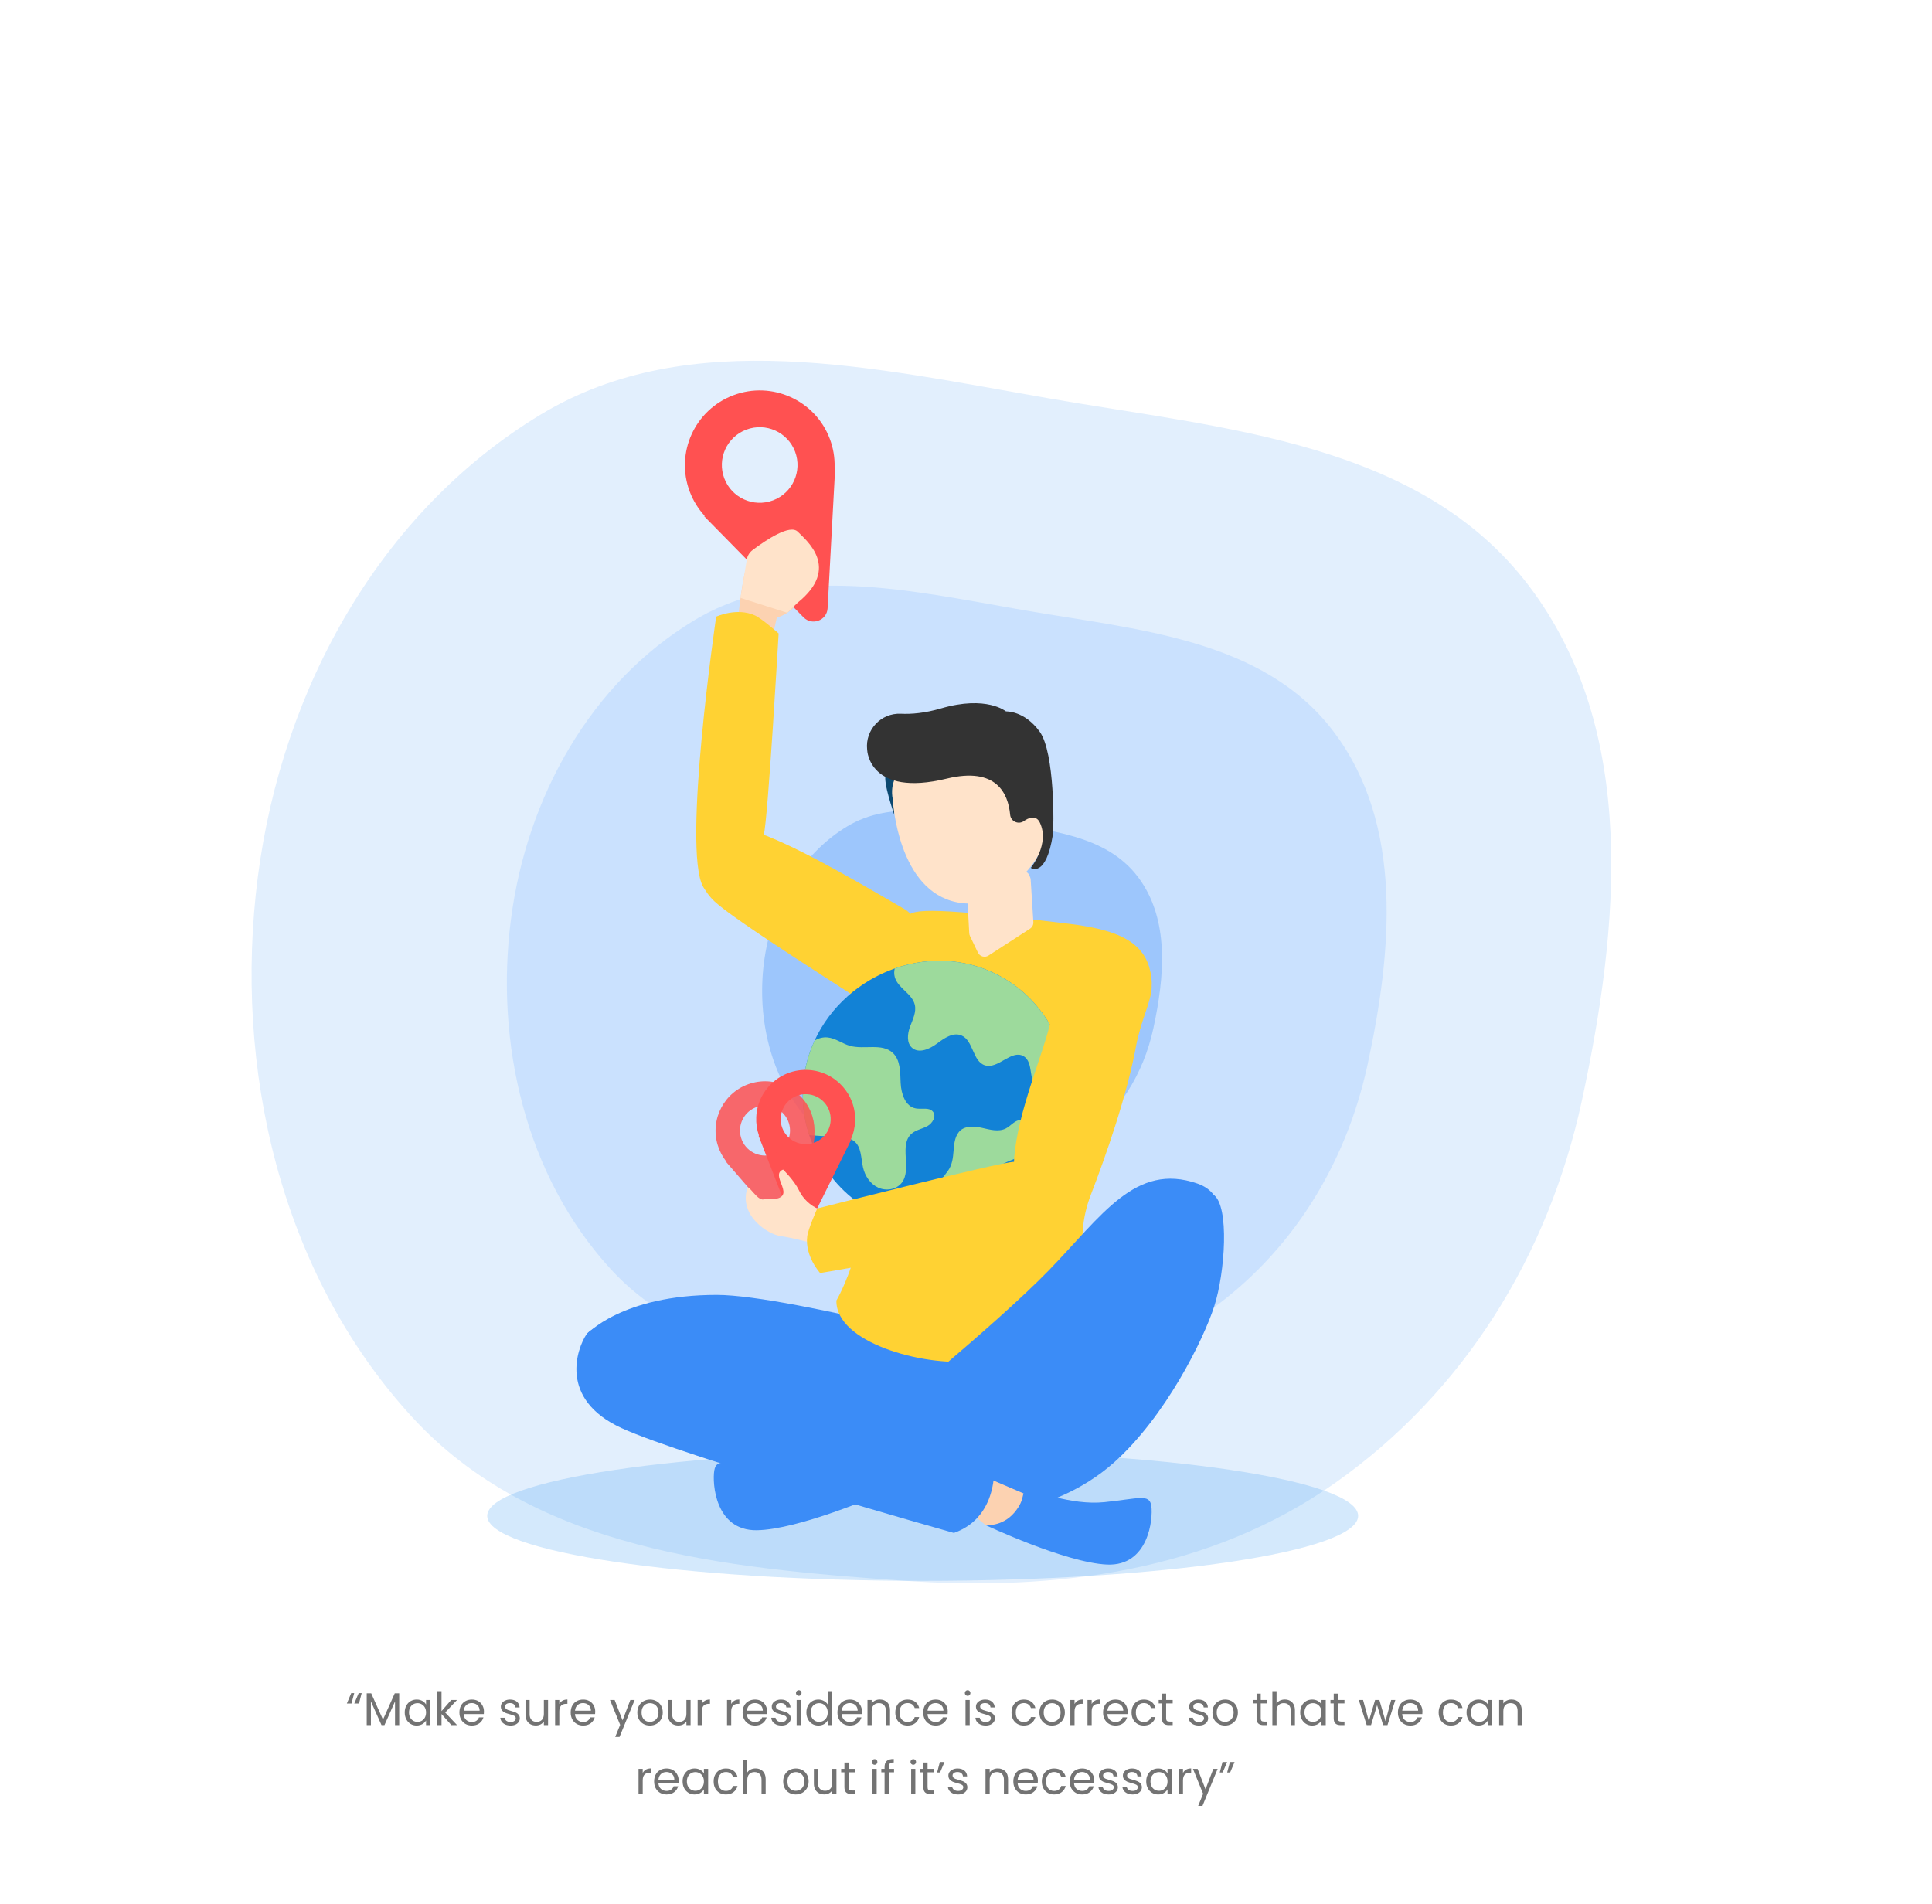 <svg width="757" height="746" viewBox="0 0 757 746" fill="none" xmlns="http://www.w3.org/2000/svg">
<path d="M161.357 555.148C209.395 607.627 284.158 614.413 353.406 619.37C414.275 623.72 474.301 615.594 523.257 581.014C573.452 545.568 606.612 492.394 619.818 431.231C634.432 363.465 642.001 286.226 599.081 229.591C556.362 173.236 479.623 168.031 411.375 156.178C342.683 144.259 270.327 127.139 211.923 162.412C149.244 200.27 110.586 269.424 101.027 343.609C91.443 418.066 109.631 498.619 161.357 555.148Z" fill="#E2EFFD"/>
<path d="M239.225 497.235C270.313 531.193 318.689 535.583 363.492 538.795C402.877 541.605 441.721 536.344 473.394 513.969C505.873 491.033 527.331 456.628 535.876 417.053C545.332 373.209 550.23 323.227 522.458 286.581C494.819 250.113 445.162 246.746 401.001 239.078C356.553 231.37 309.738 220.286 271.946 243.114C231.387 267.613 206.374 312.35 200.188 360.356C193.986 408.534 205.755 460.657 239.225 497.235Z" fill="#B3D4FF" fill-opacity="0.5"/>
<path d="M317.088 439.322C331.218 454.757 353.207 456.752 373.574 458.211C391.475 459.49 409.131 457.099 423.53 446.929C438.293 436.503 448.046 420.863 451.929 402.875C456.228 382.944 458.455 360.227 445.831 343.57C433.267 326.994 410.697 325.462 390.623 321.978C370.42 318.472 349.139 313.437 331.961 323.811C313.526 334.946 302.156 355.284 299.346 377.104C296.525 399.002 301.875 422.696 317.088 439.322Z" fill="#71ADFB" fill-opacity="0.5"/>
<path d="M137.739 667.54H135.903L137.631 663.454H138.801L137.739 667.54ZM140.655 667.54H138.819L140.547 663.454H141.717L140.655 667.54ZM156.421 663.544V676H154.783V666.712L150.643 676H149.491L145.333 666.694V676H143.695V663.544H145.459L150.067 673.84L154.675 663.544H156.421ZM158.587 671.032C158.587 670.024 158.791 669.142 159.199 668.386C159.607 667.618 160.165 667.024 160.873 666.604C161.593 666.184 162.391 665.974 163.267 665.974C164.131 665.974 164.881 666.16 165.517 666.532C166.153 666.904 166.627 667.372 166.939 667.936V666.136H168.595V676H166.939V674.164C166.615 674.74 166.129 675.22 165.481 675.604C164.845 675.976 164.101 676.162 163.249 676.162C162.373 676.162 161.581 675.946 160.873 675.514C160.165 675.082 159.607 674.476 159.199 673.696C158.791 672.916 158.587 672.028 158.587 671.032ZM166.939 671.05C166.939 670.306 166.789 669.658 166.489 669.106C166.189 668.554 165.781 668.134 165.265 667.846C164.761 667.546 164.203 667.396 163.591 667.396C162.979 667.396 162.421 667.54 161.917 667.828C161.413 668.116 161.011 668.536 160.711 669.088C160.411 669.64 160.261 670.288 160.261 671.032C160.261 671.788 160.411 672.448 160.711 673.012C161.011 673.564 161.413 673.99 161.917 674.29C162.421 674.578 162.979 674.722 163.591 674.722C164.203 674.722 164.761 674.578 165.265 674.29C165.781 673.99 166.189 673.564 166.489 673.012C166.789 672.448 166.939 671.794 166.939 671.05ZM176.871 676L173.001 671.644V676H171.363V662.68H173.001V670.51L176.799 666.136H179.085L174.441 671.05L179.103 676H176.871ZM189.626 670.69C189.626 671.002 189.608 671.332 189.572 671.68H181.688C181.748 672.652 182.078 673.414 182.678 673.966C183.29 674.506 184.028 674.776 184.892 674.776C185.6 674.776 186.188 674.614 186.656 674.29C187.136 673.954 187.472 673.51 187.664 672.958H189.428C189.164 673.906 188.636 674.68 187.844 675.28C187.052 675.868 186.068 676.162 184.892 676.162C183.956 676.162 183.116 675.952 182.372 675.532C181.64 675.112 181.064 674.518 180.644 673.75C180.224 672.97 180.014 672.07 180.014 671.05C180.014 670.03 180.218 669.136 180.626 668.368C181.034 667.6 181.604 667.012 182.336 666.604C183.08 666.184 183.932 665.974 184.892 665.974C185.828 665.974 186.656 666.178 187.376 666.586C188.096 666.994 188.648 667.558 189.032 668.278C189.428 668.986 189.626 669.79 189.626 670.69ZM187.934 670.348C187.934 669.724 187.796 669.19 187.52 668.746C187.244 668.29 186.866 667.948 186.386 667.72C185.918 667.48 185.396 667.36 184.82 667.36C183.992 667.36 183.284 667.624 182.696 668.152C182.12 668.68 181.79 669.412 181.706 670.348H187.934ZM200.079 676.162C199.323 676.162 198.645 676.036 198.045 675.784C197.445 675.52 196.971 675.16 196.623 674.704C196.275 674.236 196.083 673.702 196.047 673.102H197.739C197.787 673.594 198.015 673.996 198.423 674.308C198.843 674.62 199.389 674.776 200.061 674.776C200.685 674.776 201.177 674.638 201.537 674.362C201.897 674.086 202.077 673.738 202.077 673.318C202.077 672.886 201.885 672.568 201.501 672.364C201.117 672.148 200.523 671.938 199.719 671.734C198.987 671.542 198.387 671.35 197.919 671.158C197.463 670.954 197.067 670.66 196.731 670.276C196.407 669.88 196.245 669.364 196.245 668.728C196.245 668.224 196.395 667.762 196.695 667.342C196.995 666.922 197.421 666.592 197.973 666.352C198.525 666.1 199.155 665.974 199.863 665.974C200.955 665.974 201.837 666.25 202.509 666.802C203.181 667.354 203.541 668.11 203.589 669.07H201.951C201.915 668.554 201.705 668.14 201.321 667.828C200.949 667.516 200.445 667.36 199.809 667.36C199.221 667.36 198.753 667.486 198.405 667.738C198.057 667.99 197.883 668.32 197.883 668.728C197.883 669.052 197.985 669.322 198.189 669.538C198.405 669.742 198.669 669.91 198.981 670.042C199.305 670.162 199.749 670.3 200.313 670.456C201.021 670.648 201.597 670.84 202.041 671.032C202.485 671.212 202.863 671.488 203.175 671.86C203.499 672.232 203.667 672.718 203.679 673.318C203.679 673.858 203.529 674.344 203.229 674.776C202.929 675.208 202.503 675.55 201.951 675.802C201.411 676.042 200.787 676.162 200.079 676.162ZM214.739 666.136V676H213.101V674.542C212.789 675.046 212.351 675.442 211.787 675.73C211.235 676.006 210.623 676.144 209.951 676.144C209.183 676.144 208.493 675.988 207.881 675.676C207.269 675.352 206.783 674.872 206.423 674.236C206.075 673.6 205.901 672.826 205.901 671.914V666.136H207.521V671.698C207.521 672.67 207.767 673.42 208.259 673.948C208.751 674.464 209.423 674.722 210.275 674.722C211.151 674.722 211.841 674.452 212.345 673.912C212.849 673.372 213.101 672.586 213.101 671.554V666.136H214.739ZM219.143 667.738C219.431 667.174 219.839 666.736 220.367 666.424C220.907 666.112 221.561 665.956 222.329 665.956V667.648H221.897C220.061 667.648 219.143 668.644 219.143 670.636V676H217.505V666.136H219.143V667.738ZM233.22 670.69C233.22 671.002 233.202 671.332 233.166 671.68H225.282C225.342 672.652 225.672 673.414 226.272 673.966C226.884 674.506 227.622 674.776 228.486 674.776C229.194 674.776 229.782 674.614 230.25 674.29C230.73 673.954 231.066 673.51 231.258 672.958H233.022C232.758 673.906 232.23 674.68 231.438 675.28C230.646 675.868 229.662 676.162 228.486 676.162C227.55 676.162 226.71 675.952 225.966 675.532C225.234 675.112 224.658 674.518 224.238 673.75C223.818 672.97 223.608 672.07 223.608 671.05C223.608 670.03 223.812 669.136 224.22 668.368C224.628 667.6 225.198 667.012 225.93 666.604C226.674 666.184 227.526 665.974 228.486 665.974C229.422 665.974 230.25 666.178 230.97 666.586C231.69 666.994 232.242 667.558 232.626 668.278C233.022 668.986 233.22 669.79 233.22 670.69ZM231.528 670.348C231.528 669.724 231.39 669.19 231.114 668.746C230.838 668.29 230.46 667.948 229.98 667.72C229.512 667.48 228.99 667.36 228.414 667.36C227.586 667.36 226.878 667.624 226.29 668.152C225.714 668.68 225.384 669.412 225.3 670.348H231.528ZM248.677 666.136L242.737 680.644H241.045L242.989 675.892L239.011 666.136H240.829L243.925 674.128L246.985 666.136H248.677ZM254.626 676.162C253.702 676.162 252.862 675.952 252.106 675.532C251.362 675.112 250.774 674.518 250.342 673.75C249.922 672.97 249.712 672.07 249.712 671.05C249.712 670.042 249.928 669.154 250.36 668.386C250.804 667.606 251.404 667.012 252.16 666.604C252.916 666.184 253.762 665.974 254.698 665.974C255.634 665.974 256.48 666.184 257.236 666.604C257.992 667.012 258.586 667.6 259.018 668.368C259.462 669.136 259.684 670.03 259.684 671.05C259.684 672.07 259.456 672.97 259 673.75C258.556 674.518 257.95 675.112 257.182 675.532C256.414 675.952 255.562 676.162 254.626 676.162ZM254.626 674.722C255.214 674.722 255.766 674.584 256.282 674.308C256.798 674.032 257.212 673.618 257.524 673.066C257.848 672.514 258.01 671.842 258.01 671.05C258.01 670.258 257.854 669.586 257.542 669.034C257.23 668.482 256.822 668.074 256.318 667.81C255.814 667.534 255.268 667.396 254.68 667.396C254.08 667.396 253.528 667.534 253.024 667.81C252.532 668.074 252.136 668.482 251.836 669.034C251.536 669.586 251.386 670.258 251.386 671.05C251.386 671.854 251.53 672.532 251.818 673.084C252.118 673.636 252.514 674.05 253.006 674.326C253.498 674.59 254.038 674.722 254.626 674.722ZM270.585 666.136V676H268.947V674.542C268.635 675.046 268.197 675.442 267.633 675.73C267.081 676.006 266.469 676.144 265.797 676.144C265.029 676.144 264.339 675.988 263.727 675.676C263.115 675.352 262.629 674.872 262.269 674.236C261.921 673.6 261.747 672.826 261.747 671.914V666.136H263.367V671.698C263.367 672.67 263.613 673.42 264.105 673.948C264.597 674.464 265.269 674.722 266.121 674.722C266.997 674.722 267.687 674.452 268.191 673.912C268.695 673.372 268.947 672.586 268.947 671.554V666.136H270.585ZM274.989 667.738C275.277 667.174 275.685 666.736 276.213 666.424C276.753 666.112 277.407 665.956 278.175 665.956V667.648H277.743C275.907 667.648 274.989 668.644 274.989 670.636V676H273.351V666.136H274.989V667.738ZM286.503 667.738C286.791 667.174 287.199 666.736 287.727 666.424C288.267 666.112 288.921 665.956 289.689 665.956V667.648H289.257C287.421 667.648 286.503 668.644 286.503 670.636V676H284.865V666.136H286.503V667.738ZM300.579 670.69C300.579 671.002 300.561 671.332 300.525 671.68H292.641C292.701 672.652 293.031 673.414 293.631 673.966C294.243 674.506 294.981 674.776 295.845 674.776C296.553 674.776 297.141 674.614 297.609 674.29C298.089 673.954 298.425 673.51 298.617 672.958H300.381C300.117 673.906 299.589 674.68 298.797 675.28C298.005 675.868 297.021 676.162 295.845 676.162C294.909 676.162 294.069 675.952 293.325 675.532C292.593 675.112 292.017 674.518 291.597 673.75C291.177 672.97 290.967 672.07 290.967 671.05C290.967 670.03 291.171 669.136 291.579 668.368C291.987 667.6 292.557 667.012 293.289 666.604C294.033 666.184 294.885 665.974 295.845 665.974C296.781 665.974 297.609 666.178 298.329 666.586C299.049 666.994 299.601 667.558 299.985 668.278C300.381 668.986 300.579 669.79 300.579 670.69ZM298.887 670.348C298.887 669.724 298.749 669.19 298.473 668.746C298.197 668.29 297.819 667.948 297.339 667.72C296.871 667.48 296.349 667.36 295.773 667.36C294.945 667.36 294.237 667.624 293.649 668.152C293.073 668.68 292.743 669.412 292.659 670.348H298.887ZM306.233 676.162C305.477 676.162 304.799 676.036 304.199 675.784C303.599 675.52 303.125 675.16 302.777 674.704C302.429 674.236 302.237 673.702 302.201 673.102H303.893C303.941 673.594 304.169 673.996 304.577 674.308C304.997 674.62 305.543 674.776 306.215 674.776C306.839 674.776 307.331 674.638 307.691 674.362C308.051 674.086 308.231 673.738 308.231 673.318C308.231 672.886 308.039 672.568 307.655 672.364C307.271 672.148 306.677 671.938 305.873 671.734C305.141 671.542 304.541 671.35 304.073 671.158C303.617 670.954 303.221 670.66 302.885 670.276C302.561 669.88 302.399 669.364 302.399 668.728C302.399 668.224 302.549 667.762 302.849 667.342C303.149 666.922 303.575 666.592 304.127 666.352C304.679 666.1 305.309 665.974 306.017 665.974C307.109 665.974 307.991 666.25 308.663 666.802C309.335 667.354 309.695 668.11 309.743 669.07H308.105C308.069 668.554 307.859 668.14 307.475 667.828C307.103 667.516 306.599 667.36 305.963 667.36C305.375 667.36 304.907 667.486 304.559 667.738C304.211 667.99 304.037 668.32 304.037 668.728C304.037 669.052 304.139 669.322 304.343 669.538C304.559 669.742 304.823 669.91 305.135 670.042C305.459 670.162 305.903 670.3 306.467 670.456C307.175 670.648 307.751 670.84 308.195 671.032C308.639 671.212 309.017 671.488 309.329 671.86C309.653 672.232 309.821 672.718 309.833 673.318C309.833 673.858 309.683 674.344 309.383 674.776C309.083 675.208 308.657 675.55 308.105 675.802C307.565 676.042 306.941 676.162 306.233 676.162ZM312.992 664.534C312.68 664.534 312.416 664.426 312.2 664.21C311.984 663.994 311.876 663.73 311.876 663.418C311.876 663.106 311.984 662.842 312.2 662.626C312.416 662.41 312.68 662.302 312.992 662.302C313.292 662.302 313.544 662.41 313.748 662.626C313.964 662.842 314.072 663.106 314.072 663.418C314.072 663.73 313.964 663.994 313.748 664.21C313.544 664.426 313.292 664.534 312.992 664.534ZM313.784 666.136V676H312.146V666.136H313.784ZM315.963 671.032C315.963 670.024 316.167 669.142 316.575 668.386C316.983 667.618 317.541 667.024 318.249 666.604C318.969 666.184 319.773 665.974 320.661 665.974C321.429 665.974 322.143 666.154 322.803 666.514C323.463 666.862 323.967 667.324 324.315 667.9V662.68H325.971V676H324.315V674.146C323.991 674.734 323.511 675.22 322.875 675.604C322.239 675.976 321.495 676.162 320.643 676.162C319.767 676.162 318.969 675.946 318.249 675.514C317.541 675.082 316.983 674.476 316.575 673.696C316.167 672.916 315.963 672.028 315.963 671.032ZM324.315 671.05C324.315 670.306 324.165 669.658 323.865 669.106C323.565 668.554 323.157 668.134 322.641 667.846C322.137 667.546 321.579 667.396 320.967 667.396C320.355 667.396 319.797 667.54 319.293 667.828C318.789 668.116 318.387 668.536 318.087 669.088C317.787 669.64 317.637 670.288 317.637 671.032C317.637 671.788 317.787 672.448 318.087 673.012C318.387 673.564 318.789 673.99 319.293 674.29C319.797 674.578 320.355 674.722 320.967 674.722C321.579 674.722 322.137 674.578 322.641 674.29C323.157 673.99 323.565 673.564 323.865 673.012C324.165 672.448 324.315 671.794 324.315 671.05ZM337.74 670.69C337.74 671.002 337.722 671.332 337.686 671.68H329.802C329.862 672.652 330.192 673.414 330.792 673.966C331.404 674.506 332.142 674.776 333.006 674.776C333.714 674.776 334.302 674.614 334.77 674.29C335.25 673.954 335.586 673.51 335.778 672.958H337.542C337.278 673.906 336.75 674.68 335.958 675.28C335.166 675.868 334.182 676.162 333.006 676.162C332.07 676.162 331.23 675.952 330.486 675.532C329.754 675.112 329.178 674.518 328.758 673.75C328.338 672.97 328.128 672.07 328.128 671.05C328.128 670.03 328.332 669.136 328.74 668.368C329.148 667.6 329.718 667.012 330.45 666.604C331.194 666.184 332.046 665.974 333.006 665.974C333.942 665.974 334.77 666.178 335.49 666.586C336.21 666.994 336.762 667.558 337.146 668.278C337.542 668.986 337.74 669.79 337.74 670.69ZM336.048 670.348C336.048 669.724 335.91 669.19 335.634 668.746C335.358 668.29 334.98 667.948 334.5 667.72C334.032 667.48 333.51 667.36 332.934 667.36C332.106 667.36 331.398 667.624 330.81 668.152C330.234 668.68 329.904 669.412 329.82 670.348H336.048ZM344.708 665.956C345.908 665.956 346.88 666.322 347.624 667.054C348.368 667.774 348.74 668.818 348.74 670.186V676H347.12V670.42C347.12 669.436 346.874 668.686 346.382 668.17C345.89 667.642 345.218 667.378 344.366 667.378C343.502 667.378 342.812 667.648 342.296 668.188C341.792 668.728 341.54 669.514 341.54 670.546V676H339.902V666.136H341.54V667.54C341.864 667.036 342.302 666.646 342.854 666.37C343.418 666.094 344.036 665.956 344.708 665.956ZM350.803 671.05C350.803 670.03 351.007 669.142 351.415 668.386C351.823 667.618 352.387 667.024 353.107 666.604C353.839 666.184 354.673 665.974 355.609 665.974C356.821 665.974 357.817 666.268 358.597 666.856C359.389 667.444 359.911 668.26 360.163 669.304H358.399C358.231 668.704 357.901 668.23 357.409 667.882C356.929 667.534 356.329 667.36 355.609 667.36C354.673 667.36 353.917 667.684 353.341 668.332C352.765 668.968 352.477 669.874 352.477 671.05C352.477 672.238 352.765 673.156 353.341 673.804C353.917 674.452 354.673 674.776 355.609 674.776C356.329 674.776 356.929 674.608 357.409 674.272C357.889 673.936 358.219 673.456 358.399 672.832H360.163C359.899 673.84 359.371 674.65 358.579 675.262C357.787 675.862 356.797 676.162 355.609 676.162C354.673 676.162 353.839 675.952 353.107 675.532C352.387 675.112 351.823 674.518 351.415 673.75C351.007 672.982 350.803 672.082 350.803 671.05ZM371.349 670.69C371.349 671.002 371.331 671.332 371.295 671.68H363.411C363.471 672.652 363.801 673.414 364.401 673.966C365.013 674.506 365.751 674.776 366.615 674.776C367.323 674.776 367.911 674.614 368.379 674.29C368.859 673.954 369.195 673.51 369.387 672.958H371.151C370.887 673.906 370.359 674.68 369.567 675.28C368.775 675.868 367.791 676.162 366.615 676.162C365.679 676.162 364.839 675.952 364.095 675.532C363.363 675.112 362.787 674.518 362.367 673.75C361.947 672.97 361.737 672.07 361.737 671.05C361.737 670.03 361.941 669.136 362.349 668.368C362.757 667.6 363.327 667.012 364.059 666.604C364.803 666.184 365.655 665.974 366.615 665.974C367.551 665.974 368.379 666.178 369.099 666.586C369.819 666.994 370.371 667.558 370.755 668.278C371.151 668.986 371.349 669.79 371.349 670.69ZM369.657 670.348C369.657 669.724 369.519 669.19 369.243 668.746C368.967 668.29 368.589 667.948 368.109 667.72C367.641 667.48 367.119 667.36 366.543 667.36C365.715 667.36 365.007 667.624 364.419 668.152C363.843 668.68 363.513 669.412 363.429 670.348H369.657ZM379.156 664.534C378.844 664.534 378.58 664.426 378.364 664.21C378.148 663.994 378.04 663.73 378.04 663.418C378.04 663.106 378.148 662.842 378.364 662.626C378.58 662.41 378.844 662.302 379.156 662.302C379.456 662.302 379.708 662.41 379.912 662.626C380.128 662.842 380.236 663.106 380.236 663.418C380.236 663.73 380.128 663.994 379.912 664.21C379.708 664.426 379.456 664.534 379.156 664.534ZM379.948 666.136V676H378.31V666.136H379.948ZM386.232 676.162C385.476 676.162 384.798 676.036 384.198 675.784C383.598 675.52 383.124 675.16 382.776 674.704C382.428 674.236 382.236 673.702 382.2 673.102H383.892C383.94 673.594 384.168 673.996 384.576 674.308C384.996 674.62 385.542 674.776 386.214 674.776C386.838 674.776 387.33 674.638 387.69 674.362C388.05 674.086 388.23 673.738 388.23 673.318C388.23 672.886 388.038 672.568 387.654 672.364C387.27 672.148 386.676 671.938 385.872 671.734C385.14 671.542 384.54 671.35 384.072 671.158C383.616 670.954 383.22 670.66 382.884 670.276C382.56 669.88 382.398 669.364 382.398 668.728C382.398 668.224 382.548 667.762 382.848 667.342C383.148 666.922 383.574 666.592 384.126 666.352C384.678 666.1 385.308 665.974 386.016 665.974C387.108 665.974 387.99 666.25 388.662 666.802C389.334 667.354 389.694 668.11 389.742 669.07H388.104C388.068 668.554 387.858 668.14 387.474 667.828C387.102 667.516 386.598 667.36 385.962 667.36C385.374 667.36 384.906 667.486 384.558 667.738C384.21 667.99 384.036 668.32 384.036 668.728C384.036 669.052 384.138 669.322 384.342 669.538C384.558 669.742 384.822 669.91 385.134 670.042C385.458 670.162 385.902 670.3 386.466 670.456C387.174 670.648 387.75 670.84 388.194 671.032C388.638 671.212 389.016 671.488 389.328 671.86C389.652 672.232 389.82 672.718 389.832 673.318C389.832 673.858 389.682 674.344 389.382 674.776C389.082 675.208 388.656 675.55 388.104 675.802C387.564 676.042 386.94 676.162 386.232 676.162ZM396.331 671.05C396.331 670.03 396.535 669.142 396.943 668.386C397.351 667.618 397.915 667.024 398.635 666.604C399.367 666.184 400.201 665.974 401.137 665.974C402.349 665.974 403.345 666.268 404.125 666.856C404.917 667.444 405.439 668.26 405.691 669.304H403.927C403.759 668.704 403.429 668.23 402.937 667.882C402.457 667.534 401.857 667.36 401.137 667.36C400.201 667.36 399.445 667.684 398.869 668.332C398.293 668.968 398.005 669.874 398.005 671.05C398.005 672.238 398.293 673.156 398.869 673.804C399.445 674.452 400.201 674.776 401.137 674.776C401.857 674.776 402.457 674.608 402.937 674.272C403.417 673.936 403.747 673.456 403.927 672.832H405.691C405.427 673.84 404.899 674.65 404.107 675.262C403.315 675.862 402.325 676.162 401.137 676.162C400.201 676.162 399.367 675.952 398.635 675.532C397.915 675.112 397.351 674.518 396.943 673.75C396.535 672.982 396.331 672.082 396.331 671.05ZM412.178 676.162C411.254 676.162 410.414 675.952 409.658 675.532C408.914 675.112 408.326 674.518 407.894 673.75C407.474 672.97 407.264 672.07 407.264 671.05C407.264 670.042 407.48 669.154 407.912 668.386C408.356 667.606 408.956 667.012 409.712 666.604C410.468 666.184 411.314 665.974 412.25 665.974C413.186 665.974 414.032 666.184 414.788 666.604C415.544 667.012 416.138 667.6 416.57 668.368C417.014 669.136 417.236 670.03 417.236 671.05C417.236 672.07 417.008 672.97 416.552 673.75C416.108 674.518 415.502 675.112 414.734 675.532C413.966 675.952 413.114 676.162 412.178 676.162ZM412.178 674.722C412.766 674.722 413.318 674.584 413.834 674.308C414.35 674.032 414.764 673.618 415.076 673.066C415.4 672.514 415.562 671.842 415.562 671.05C415.562 670.258 415.406 669.586 415.094 669.034C414.782 668.482 414.374 668.074 413.87 667.81C413.366 667.534 412.82 667.396 412.232 667.396C411.632 667.396 411.08 667.534 410.576 667.81C410.084 668.074 409.688 668.482 409.388 669.034C409.088 669.586 408.938 670.258 408.938 671.05C408.938 671.854 409.082 672.532 409.37 673.084C409.67 673.636 410.066 674.05 410.558 674.326C411.05 674.59 411.59 674.722 412.178 674.722ZM421.028 667.738C421.316 667.174 421.724 666.736 422.252 666.424C422.792 666.112 423.446 665.956 424.214 665.956V667.648H423.782C421.946 667.648 421.028 668.644 421.028 670.636V676H419.39V666.136H421.028V667.738ZM427.743 667.738C428.031 667.174 428.439 666.736 428.967 666.424C429.507 666.112 430.161 665.956 430.929 665.956V667.648H430.497C428.661 667.648 427.743 668.644 427.743 670.636V676H426.105V666.136H427.743V667.738ZM441.82 670.69C441.82 671.002 441.802 671.332 441.766 671.68H433.882C433.942 672.652 434.272 673.414 434.872 673.966C435.484 674.506 436.222 674.776 437.086 674.776C437.794 674.776 438.382 674.614 438.85 674.29C439.33 673.954 439.666 673.51 439.858 672.958H441.622C441.358 673.906 440.83 674.68 440.038 675.28C439.246 675.868 438.262 676.162 437.086 676.162C436.15 676.162 435.31 675.952 434.566 675.532C433.834 675.112 433.258 674.518 432.838 673.75C432.418 672.97 432.208 672.07 432.208 671.05C432.208 670.03 432.412 669.136 432.82 668.368C433.228 667.6 433.798 667.012 434.53 666.604C435.274 666.184 436.126 665.974 437.086 665.974C438.022 665.974 438.85 666.178 439.57 666.586C440.29 666.994 440.842 667.558 441.226 668.278C441.622 668.986 441.82 669.79 441.82 670.69ZM440.128 670.348C440.128 669.724 439.99 669.19 439.714 668.746C439.438 668.29 439.06 667.948 438.58 667.72C438.112 667.48 437.59 667.36 437.014 667.36C436.186 667.36 435.478 667.624 434.89 668.152C434.314 668.68 433.984 669.412 433.9 670.348H440.128ZM443.37 671.05C443.37 670.03 443.574 669.142 443.982 668.386C444.39 667.618 444.954 667.024 445.674 666.604C446.406 666.184 447.24 665.974 448.176 665.974C449.388 665.974 450.384 666.268 451.164 666.856C451.956 667.444 452.478 668.26 452.73 669.304H450.966C450.798 668.704 450.468 668.23 449.976 667.882C449.496 667.534 448.896 667.36 448.176 667.36C447.24 667.36 446.484 667.684 445.908 668.332C445.332 668.968 445.044 669.874 445.044 671.05C445.044 672.238 445.332 673.156 445.908 673.804C446.484 674.452 447.24 674.776 448.176 674.776C448.896 674.776 449.496 674.608 449.976 674.272C450.456 673.936 450.786 673.456 450.966 672.832H452.73C452.466 673.84 451.938 674.65 451.146 675.262C450.354 675.862 449.364 676.162 448.176 676.162C447.24 676.162 446.406 675.952 445.674 675.532C444.954 675.112 444.39 674.518 443.982 673.75C443.574 672.982 443.37 672.082 443.37 671.05ZM456.913 667.486V673.3C456.913 673.78 457.015 674.122 457.219 674.326C457.423 674.518 457.777 674.614 458.281 674.614H459.487V676H458.011C457.099 676 456.415 675.79 455.959 675.37C455.503 674.95 455.275 674.26 455.275 673.3V667.486H453.997V666.136H455.275V663.652H456.913V666.136H459.487V667.486H456.913ZM469.763 676.162C469.007 676.162 468.329 676.036 467.729 675.784C467.129 675.52 466.655 675.16 466.307 674.704C465.959 674.236 465.767 673.702 465.731 673.102H467.423C467.471 673.594 467.699 673.996 468.107 674.308C468.527 674.62 469.073 674.776 469.745 674.776C470.369 674.776 470.861 674.638 471.221 674.362C471.581 674.086 471.761 673.738 471.761 673.318C471.761 672.886 471.569 672.568 471.185 672.364C470.801 672.148 470.207 671.938 469.403 671.734C468.671 671.542 468.071 671.35 467.603 671.158C467.147 670.954 466.751 670.66 466.415 670.276C466.091 669.88 465.929 669.364 465.929 668.728C465.929 668.224 466.079 667.762 466.379 667.342C466.679 666.922 467.105 666.592 467.657 666.352C468.209 666.1 468.839 665.974 469.547 665.974C470.639 665.974 471.521 666.25 472.193 666.802C472.865 667.354 473.225 668.11 473.273 669.07H471.635C471.599 668.554 471.389 668.14 471.005 667.828C470.633 667.516 470.129 667.36 469.493 667.36C468.905 667.36 468.437 667.486 468.089 667.738C467.741 667.99 467.567 668.32 467.567 668.728C467.567 669.052 467.669 669.322 467.873 669.538C468.089 669.742 468.353 669.91 468.665 670.042C468.989 670.162 469.433 670.3 469.997 670.456C470.705 670.648 471.281 670.84 471.725 671.032C472.169 671.212 472.547 671.488 472.859 671.86C473.183 672.232 473.351 672.718 473.363 673.318C473.363 673.858 473.213 674.344 472.913 674.776C472.613 675.208 472.187 675.55 471.635 675.802C471.095 676.042 470.471 676.162 469.763 676.162ZM479.977 676.162C479.053 676.162 478.213 675.952 477.457 675.532C476.713 675.112 476.125 674.518 475.693 673.75C475.273 672.97 475.063 672.07 475.063 671.05C475.063 670.042 475.279 669.154 475.711 668.386C476.155 667.606 476.755 667.012 477.511 666.604C478.267 666.184 479.113 665.974 480.049 665.974C480.985 665.974 481.831 666.184 482.587 666.604C483.343 667.012 483.937 667.6 484.369 668.368C484.813 669.136 485.035 670.03 485.035 671.05C485.035 672.07 484.807 672.97 484.351 673.75C483.907 674.518 483.301 675.112 482.533 675.532C481.765 675.952 480.913 676.162 479.977 676.162ZM479.977 674.722C480.565 674.722 481.117 674.584 481.633 674.308C482.149 674.032 482.563 673.618 482.875 673.066C483.199 672.514 483.361 671.842 483.361 671.05C483.361 670.258 483.205 669.586 482.893 669.034C482.581 668.482 482.173 668.074 481.669 667.81C481.165 667.534 480.619 667.396 480.031 667.396C479.431 667.396 478.879 667.534 478.375 667.81C477.883 668.074 477.487 668.482 477.187 669.034C476.887 669.586 476.737 670.258 476.737 671.05C476.737 671.854 476.881 672.532 477.169 673.084C477.469 673.636 477.865 674.05 478.357 674.326C478.849 674.59 479.389 674.722 479.977 674.722ZM493.986 667.486V673.3C493.986 673.78 494.088 674.122 494.292 674.326C494.496 674.518 494.85 674.614 495.354 674.614H496.56V676H495.084C494.172 676 493.488 675.79 493.032 675.37C492.576 674.95 492.348 674.26 492.348 673.3V667.486H491.07V666.136H492.348V663.652H493.986V666.136H496.56V667.486H493.986ZM503.44 665.956C504.184 665.956 504.856 666.118 505.456 666.442C506.056 666.754 506.524 667.228 506.86 667.864C507.208 668.5 507.382 669.274 507.382 670.186V676H505.762V670.42C505.762 669.436 505.516 668.686 505.024 668.17C504.532 667.642 503.86 667.378 503.008 667.378C502.144 667.378 501.454 667.648 500.938 668.188C500.434 668.728 500.182 669.514 500.182 670.546V676H498.544V662.68H500.182V667.54C500.506 667.036 500.95 666.646 501.514 666.37C502.09 666.094 502.732 665.956 503.44 665.956ZM509.446 671.032C509.446 670.024 509.65 669.142 510.058 668.386C510.466 667.618 511.024 667.024 511.732 666.604C512.452 666.184 513.25 665.974 514.126 665.974C514.99 665.974 515.74 666.16 516.376 666.532C517.012 666.904 517.486 667.372 517.798 667.936V666.136H519.454V676H517.798V674.164C517.474 674.74 516.988 675.22 516.34 675.604C515.704 675.976 514.96 676.162 514.108 676.162C513.232 676.162 512.44 675.946 511.732 675.514C511.024 675.082 510.466 674.476 510.058 673.696C509.65 672.916 509.446 672.028 509.446 671.032ZM517.798 671.05C517.798 670.306 517.648 669.658 517.348 669.106C517.048 668.554 516.64 668.134 516.124 667.846C515.62 667.546 515.062 667.396 514.45 667.396C513.838 667.396 513.28 667.54 512.776 667.828C512.272 668.116 511.87 668.536 511.57 669.088C511.27 669.64 511.12 670.288 511.12 671.032C511.12 671.788 511.27 672.448 511.57 673.012C511.87 673.564 512.272 673.99 512.776 674.29C513.28 674.578 513.838 674.722 514.45 674.722C515.062 674.722 515.62 674.578 516.124 674.29C516.64 673.99 517.048 673.564 517.348 673.012C517.648 672.448 517.798 671.794 517.798 671.05ZM524.22 667.486V673.3C524.22 673.78 524.322 674.122 524.526 674.326C524.73 674.518 525.084 674.614 525.588 674.614H526.794V676H525.318C524.406 676 523.722 675.79 523.266 675.37C522.81 674.95 522.582 674.26 522.582 673.3V667.486H521.304V666.136H522.582V663.652H524.22V666.136H526.794V667.486H524.22ZM546.717 666.136L543.639 676H541.947L539.571 668.17L537.195 676H535.503L532.407 666.136H534.081L536.349 674.416L538.797 666.136H540.471L542.865 674.434L545.097 666.136H546.717ZM557.343 670.69C557.343 671.002 557.325 671.332 557.289 671.68H549.405C549.465 672.652 549.795 673.414 550.395 673.966C551.007 674.506 551.745 674.776 552.609 674.776C553.317 674.776 553.905 674.614 554.373 674.29C554.853 673.954 555.189 673.51 555.381 672.958H557.145C556.881 673.906 556.353 674.68 555.561 675.28C554.769 675.868 553.785 676.162 552.609 676.162C551.673 676.162 550.833 675.952 550.089 675.532C549.357 675.112 548.781 674.518 548.361 673.75C547.941 672.97 547.731 672.07 547.731 671.05C547.731 670.03 547.935 669.136 548.343 668.368C548.751 667.6 549.321 667.012 550.053 666.604C550.797 666.184 551.649 665.974 552.609 665.974C553.545 665.974 554.373 666.178 555.093 666.586C555.813 666.994 556.365 667.558 556.749 668.278C557.145 668.986 557.343 669.79 557.343 670.69ZM555.651 670.348C555.651 669.724 555.513 669.19 555.237 668.746C554.961 668.29 554.583 667.948 554.103 667.72C553.635 667.48 553.113 667.36 552.537 667.36C551.709 667.36 551.001 667.624 550.413 668.152C549.837 668.68 549.507 669.412 549.423 670.348H555.651ZM563.692 671.05C563.692 670.03 563.896 669.142 564.304 668.386C564.712 667.618 565.276 667.024 565.996 666.604C566.728 666.184 567.562 665.974 568.498 665.974C569.71 665.974 570.706 666.268 571.486 666.856C572.278 667.444 572.8 668.26 573.052 669.304H571.288C571.12 668.704 570.79 668.23 570.298 667.882C569.818 667.534 569.218 667.36 568.498 667.36C567.562 667.36 566.806 667.684 566.23 668.332C565.654 668.968 565.366 669.874 565.366 671.05C565.366 672.238 565.654 673.156 566.23 673.804C566.806 674.452 567.562 674.776 568.498 674.776C569.218 674.776 569.818 674.608 570.298 674.272C570.778 673.936 571.108 673.456 571.288 672.832H573.052C572.788 673.84 572.26 674.65 571.468 675.262C570.676 675.862 569.686 676.162 568.498 676.162C567.562 676.162 566.728 675.952 565.996 675.532C565.276 675.112 564.712 674.518 564.304 673.75C563.896 672.982 563.692 672.082 563.692 671.05ZM574.626 671.032C574.626 670.024 574.83 669.142 575.238 668.386C575.646 667.618 576.204 667.024 576.912 666.604C577.632 666.184 578.43 665.974 579.306 665.974C580.17 665.974 580.92 666.16 581.556 666.532C582.192 666.904 582.666 667.372 582.978 667.936V666.136H584.634V676H582.978V674.164C582.654 674.74 582.168 675.22 581.52 675.604C580.884 675.976 580.14 676.162 579.288 676.162C578.412 676.162 577.62 675.946 576.912 675.514C576.204 675.082 575.646 674.476 575.238 673.696C574.83 672.916 574.626 672.028 574.626 671.032ZM582.978 671.05C582.978 670.306 582.828 669.658 582.528 669.106C582.228 668.554 581.82 668.134 581.304 667.846C580.8 667.546 580.242 667.396 579.63 667.396C579.018 667.396 578.46 667.54 577.956 667.828C577.452 668.116 577.05 668.536 576.75 669.088C576.45 669.64 576.3 670.288 576.3 671.032C576.3 671.788 576.45 672.448 576.75 673.012C577.05 673.564 577.452 673.99 577.956 674.29C578.46 674.578 579.018 674.722 579.63 674.722C580.242 674.722 580.8 674.578 581.304 674.29C581.82 673.99 582.228 673.564 582.528 673.012C582.828 672.448 582.978 671.794 582.978 671.05ZM592.208 665.956C593.408 665.956 594.38 666.322 595.124 667.054C595.868 667.774 596.24 668.818 596.24 670.186V676H594.62V670.42C594.62 669.436 594.374 668.686 593.882 668.17C593.39 667.642 592.718 667.378 591.866 667.378C591.002 667.378 590.312 667.648 589.796 668.188C589.292 668.728 589.04 669.514 589.04 670.546V676H587.402V666.136H589.04V667.54C589.364 667.036 589.802 666.646 590.354 666.37C590.918 666.094 591.536 665.956 592.208 665.956ZM251.83 694.738C252.118 694.174 252.526 693.736 253.054 693.424C253.594 693.112 254.248 692.956 255.016 692.956V694.648H254.584C252.748 694.648 251.83 695.644 251.83 697.636V703H250.192V693.136H251.83V694.738ZM265.907 697.69C265.907 698.002 265.889 698.332 265.853 698.68H257.969C258.029 699.652 258.359 700.414 258.959 700.966C259.571 701.506 260.309 701.776 261.173 701.776C261.881 701.776 262.469 701.614 262.937 701.29C263.417 700.954 263.753 700.51 263.945 699.958H265.709C265.445 700.906 264.917 701.68 264.125 702.28C263.333 702.868 262.349 703.162 261.173 703.162C260.237 703.162 259.397 702.952 258.653 702.532C257.921 702.112 257.345 701.518 256.925 700.75C256.505 699.97 256.295 699.07 256.295 698.05C256.295 697.03 256.499 696.136 256.907 695.368C257.315 694.6 257.885 694.012 258.617 693.604C259.361 693.184 260.213 692.974 261.173 692.974C262.109 692.974 262.937 693.178 263.657 693.586C264.377 693.994 264.929 694.558 265.313 695.278C265.709 695.986 265.907 696.79 265.907 697.69ZM264.215 697.348C264.215 696.724 264.077 696.19 263.801 695.746C263.525 695.29 263.147 694.948 262.667 694.72C262.199 694.48 261.677 694.36 261.101 694.36C260.273 694.36 259.565 694.624 258.977 695.152C258.401 695.68 258.071 696.412 257.987 697.348H264.215ZM267.457 698.032C267.457 697.024 267.661 696.142 268.069 695.386C268.477 694.618 269.035 694.024 269.743 693.604C270.463 693.184 271.261 692.974 272.137 692.974C273.001 692.974 273.751 693.16 274.387 693.532C275.023 693.904 275.497 694.372 275.809 694.936V693.136H277.465V703H275.809V701.164C275.485 701.74 274.999 702.22 274.351 702.604C273.715 702.976 272.971 703.162 272.119 703.162C271.243 703.162 270.451 702.946 269.743 702.514C269.035 702.082 268.477 701.476 268.069 700.696C267.661 699.916 267.457 699.028 267.457 698.032ZM275.809 698.05C275.809 697.306 275.659 696.658 275.359 696.106C275.059 695.554 274.651 695.134 274.135 694.846C273.631 694.546 273.073 694.396 272.461 694.396C271.849 694.396 271.291 694.54 270.787 694.828C270.283 695.116 269.881 695.536 269.581 696.088C269.281 696.64 269.131 697.288 269.131 698.032C269.131 698.788 269.281 699.448 269.581 700.012C269.881 700.564 270.283 700.99 270.787 701.29C271.291 701.578 271.849 701.722 272.461 701.722C273.073 701.722 273.631 701.578 274.135 701.29C274.651 700.99 275.059 700.564 275.359 700.012C275.659 699.448 275.809 698.794 275.809 698.05ZM279.621 698.05C279.621 697.03 279.825 696.142 280.233 695.386C280.641 694.618 281.205 694.024 281.925 693.604C282.657 693.184 283.491 692.974 284.427 692.974C285.639 692.974 286.635 693.268 287.415 693.856C288.207 694.444 288.729 695.26 288.981 696.304H287.217C287.049 695.704 286.719 695.23 286.227 694.882C285.747 694.534 285.147 694.36 284.427 694.36C283.491 694.36 282.735 694.684 282.159 695.332C281.583 695.968 281.295 696.874 281.295 698.05C281.295 699.238 281.583 700.156 282.159 700.804C282.735 701.452 283.491 701.776 284.427 701.776C285.147 701.776 285.747 701.608 286.227 701.272C286.707 700.936 287.037 700.456 287.217 699.832H288.981C288.717 700.84 288.189 701.65 287.397 702.262C286.605 702.862 285.615 703.162 284.427 703.162C283.491 703.162 282.657 702.952 281.925 702.532C281.205 702.112 280.641 701.518 280.233 700.75C279.825 699.982 279.621 699.082 279.621 698.05ZM296.062 692.956C296.806 692.956 297.478 693.118 298.078 693.442C298.678 693.754 299.146 694.228 299.482 694.864C299.83 695.5 300.004 696.274 300.004 697.186V703H298.384V697.42C298.384 696.436 298.138 695.686 297.646 695.17C297.154 694.642 296.482 694.378 295.63 694.378C294.766 694.378 294.076 694.648 293.56 695.188C293.056 695.728 292.804 696.514 292.804 697.546V703H291.166V689.68H292.804V694.54C293.128 694.036 293.572 693.646 294.136 693.37C294.712 693.094 295.354 692.956 296.062 692.956ZM311.781 703.162C310.857 703.162 310.017 702.952 309.261 702.532C308.517 702.112 307.929 701.518 307.497 700.75C307.077 699.97 306.867 699.07 306.867 698.05C306.867 697.042 307.083 696.154 307.515 695.386C307.959 694.606 308.559 694.012 309.315 693.604C310.071 693.184 310.917 692.974 311.853 692.974C312.789 692.974 313.635 693.184 314.391 693.604C315.147 694.012 315.741 694.6 316.173 695.368C316.617 696.136 316.839 697.03 316.839 698.05C316.839 699.07 316.611 699.97 316.155 700.75C315.711 701.518 315.105 702.112 314.337 702.532C313.569 702.952 312.717 703.162 311.781 703.162ZM311.781 701.722C312.369 701.722 312.921 701.584 313.437 701.308C313.953 701.032 314.367 700.618 314.679 700.066C315.003 699.514 315.165 698.842 315.165 698.05C315.165 697.258 315.009 696.586 314.697 696.034C314.385 695.482 313.977 695.074 313.473 694.81C312.969 694.534 312.423 694.396 311.835 694.396C311.235 694.396 310.683 694.534 310.179 694.81C309.687 695.074 309.291 695.482 308.991 696.034C308.691 696.586 308.541 697.258 308.541 698.05C308.541 698.854 308.685 699.532 308.973 700.084C309.273 700.636 309.669 701.05 310.161 701.326C310.653 701.59 311.193 701.722 311.781 701.722ZM327.74 693.136V703H326.102V701.542C325.79 702.046 325.352 702.442 324.788 702.73C324.236 703.006 323.624 703.144 322.952 703.144C322.184 703.144 321.494 702.988 320.882 702.676C320.27 702.352 319.784 701.872 319.424 701.236C319.076 700.6 318.902 699.826 318.902 698.914V693.136H320.522V698.698C320.522 699.67 320.768 700.42 321.26 700.948C321.752 701.464 322.424 701.722 323.276 701.722C324.152 701.722 324.842 701.452 325.346 700.912C325.85 700.372 326.102 699.586 326.102 698.554V693.136H327.74ZM332.504 694.486V700.3C332.504 700.78 332.606 701.122 332.81 701.326C333.014 701.518 333.368 701.614 333.872 701.614H335.078V703H333.602C332.69 703 332.006 702.79 331.55 702.37C331.094 701.95 330.866 701.26 330.866 700.3V694.486H329.588V693.136H330.866V690.652H332.504V693.136H335.078V694.486H332.504ZM342.708 691.534C342.396 691.534 342.132 691.426 341.916 691.21C341.7 690.994 341.592 690.73 341.592 690.418C341.592 690.106 341.7 689.842 341.916 689.626C342.132 689.41 342.396 689.302 342.708 689.302C343.008 689.302 343.26 689.41 343.464 689.626C343.68 689.842 343.788 690.106 343.788 690.418C343.788 690.73 343.68 690.994 343.464 691.21C343.26 691.426 343.008 691.534 342.708 691.534ZM343.5 693.136V703H341.862V693.136H343.5ZM350.305 694.486H348.235V703H346.597V694.486H345.319V693.136H346.597V692.434C346.597 691.33 346.879 690.526 347.443 690.022C348.019 689.506 348.937 689.248 350.197 689.248V690.616C349.477 690.616 348.967 690.76 348.667 691.048C348.379 691.324 348.235 691.786 348.235 692.434V693.136H350.305V694.486ZM357.86 691.534C357.548 691.534 357.284 691.426 357.068 691.21C356.852 690.994 356.744 690.73 356.744 690.418C356.744 690.106 356.852 689.842 357.068 689.626C357.284 689.41 357.548 689.302 357.86 689.302C358.16 689.302 358.412 689.41 358.616 689.626C358.832 689.842 358.94 690.106 358.94 690.418C358.94 690.73 358.832 690.994 358.616 691.21C358.412 691.426 358.16 691.534 357.86 691.534ZM358.652 693.136V703H357.014V693.136H358.652ZM363.442 694.486V700.3C363.442 700.78 363.544 701.122 363.748 701.326C363.952 701.518 364.306 701.614 364.81 701.614H366.016V703H364.54C363.628 703 362.944 702.79 362.488 702.37C362.032 701.95 361.804 701.26 361.804 700.3V694.486H360.526V693.136H361.804V690.652H363.442V693.136H366.016V694.486H363.442ZM368.252 690.454H370.07L368.342 694.54H367.19L368.252 690.454ZM375.43 703.162C374.674 703.162 373.996 703.036 373.396 702.784C372.796 702.52 372.322 702.16 371.974 701.704C371.626 701.236 371.434 700.702 371.398 700.102H373.09C373.138 700.594 373.366 700.996 373.774 701.308C374.194 701.62 374.74 701.776 375.412 701.776C376.036 701.776 376.528 701.638 376.888 701.362C377.248 701.086 377.428 700.738 377.428 700.318C377.428 699.886 377.236 699.568 376.852 699.364C376.468 699.148 375.874 698.938 375.07 698.734C374.338 698.542 373.738 698.35 373.27 698.158C372.814 697.954 372.418 697.66 372.082 697.276C371.758 696.88 371.596 696.364 371.596 695.728C371.596 695.224 371.746 694.762 372.046 694.342C372.346 693.922 372.772 693.592 373.324 693.352C373.876 693.1 374.506 692.974 375.214 692.974C376.306 692.974 377.188 693.25 377.86 693.802C378.532 694.354 378.892 695.11 378.94 696.07H377.302C377.266 695.554 377.056 695.14 376.672 694.828C376.3 694.516 375.796 694.36 375.16 694.36C374.572 694.36 374.104 694.486 373.756 694.738C373.408 694.99 373.234 695.32 373.234 695.728C373.234 696.052 373.336 696.322 373.54 696.538C373.756 696.742 374.02 696.91 374.332 697.042C374.656 697.162 375.1 697.3 375.664 697.456C376.372 697.648 376.948 697.84 377.392 698.032C377.836 698.212 378.214 698.488 378.526 698.86C378.85 699.232 379.018 699.718 379.03 700.318C379.03 700.858 378.88 701.344 378.58 701.776C378.28 702.208 377.854 702.55 377.302 702.802C376.762 703.042 376.138 703.162 375.43 703.162ZM390.947 692.956C392.147 692.956 393.119 693.322 393.863 694.054C394.607 694.774 394.979 695.818 394.979 697.186V703H393.359V697.42C393.359 696.436 393.113 695.686 392.621 695.17C392.129 694.642 391.457 694.378 390.605 694.378C389.741 694.378 389.051 694.648 388.535 695.188C388.031 695.728 387.779 696.514 387.779 697.546V703H386.141V693.136H387.779V694.54C388.103 694.036 388.541 693.646 389.093 693.37C389.657 693.094 390.275 692.956 390.947 692.956ZM406.655 697.69C406.655 698.002 406.637 698.332 406.601 698.68H398.717C398.777 699.652 399.107 700.414 399.707 700.966C400.319 701.506 401.057 701.776 401.921 701.776C402.629 701.776 403.217 701.614 403.685 701.29C404.165 700.954 404.501 700.51 404.693 699.958H406.457C406.193 700.906 405.665 701.68 404.873 702.28C404.081 702.868 403.097 703.162 401.921 703.162C400.985 703.162 400.145 702.952 399.401 702.532C398.669 702.112 398.093 701.518 397.673 700.75C397.253 699.97 397.043 699.07 397.043 698.05C397.043 697.03 397.247 696.136 397.655 695.368C398.063 694.6 398.633 694.012 399.365 693.604C400.109 693.184 400.961 692.974 401.921 692.974C402.857 692.974 403.685 693.178 404.405 693.586C405.125 693.994 405.677 694.558 406.061 695.278C406.457 695.986 406.655 696.79 406.655 697.69ZM404.963 697.348C404.963 696.724 404.825 696.19 404.549 695.746C404.273 695.29 403.895 694.948 403.415 694.72C402.947 694.48 402.425 694.36 401.849 694.36C401.021 694.36 400.313 694.624 399.725 695.152C399.149 695.68 398.819 696.412 398.735 697.348H404.963ZM408.205 698.05C408.205 697.03 408.409 696.142 408.817 695.386C409.225 694.618 409.789 694.024 410.509 693.604C411.241 693.184 412.075 692.974 413.011 692.974C414.223 692.974 415.219 693.268 415.999 693.856C416.791 694.444 417.313 695.26 417.565 696.304H415.801C415.633 695.704 415.303 695.23 414.811 694.882C414.331 694.534 413.731 694.36 413.011 694.36C412.075 694.36 411.319 694.684 410.743 695.332C410.167 695.968 409.879 696.874 409.879 698.05C409.879 699.238 410.167 700.156 410.743 700.804C411.319 701.452 412.075 701.776 413.011 701.776C413.731 701.776 414.331 701.608 414.811 701.272C415.291 700.936 415.621 700.456 415.801 699.832H417.565C417.301 700.84 416.773 701.65 415.981 702.262C415.189 702.862 414.199 703.162 413.011 703.162C412.075 703.162 411.241 702.952 410.509 702.532C409.789 702.112 409.225 701.518 408.817 700.75C408.409 699.982 408.205 699.082 408.205 698.05ZM428.75 697.69C428.75 698.002 428.732 698.332 428.696 698.68H420.812C420.872 699.652 421.202 700.414 421.802 700.966C422.414 701.506 423.152 701.776 424.016 701.776C424.724 701.776 425.312 701.614 425.78 701.29C426.26 700.954 426.596 700.51 426.788 699.958H428.552C428.288 700.906 427.76 701.68 426.968 702.28C426.176 702.868 425.192 703.162 424.016 703.162C423.08 703.162 422.24 702.952 421.496 702.532C420.764 702.112 420.188 701.518 419.768 700.75C419.348 699.97 419.138 699.07 419.138 698.05C419.138 697.03 419.342 696.136 419.75 695.368C420.158 694.6 420.728 694.012 421.46 693.604C422.204 693.184 423.056 692.974 424.016 692.974C424.952 692.974 425.78 693.178 426.5 693.586C427.22 693.994 427.772 694.558 428.156 695.278C428.552 695.986 428.75 696.79 428.75 697.69ZM427.058 697.348C427.058 696.724 426.92 696.19 426.644 695.746C426.368 695.29 425.99 694.948 425.51 694.72C425.042 694.48 424.52 694.36 423.944 694.36C423.116 694.36 422.408 694.624 421.82 695.152C421.244 695.68 420.914 696.412 420.83 697.348H427.058ZM434.404 703.162C433.648 703.162 432.97 703.036 432.37 702.784C431.77 702.52 431.296 702.16 430.948 701.704C430.6 701.236 430.408 700.702 430.372 700.102H432.064C432.112 700.594 432.34 700.996 432.748 701.308C433.168 701.62 433.714 701.776 434.386 701.776C435.01 701.776 435.502 701.638 435.862 701.362C436.222 701.086 436.402 700.738 436.402 700.318C436.402 699.886 436.21 699.568 435.826 699.364C435.442 699.148 434.848 698.938 434.044 698.734C433.312 698.542 432.712 698.35 432.244 698.158C431.788 697.954 431.392 697.66 431.056 697.276C430.732 696.88 430.57 696.364 430.57 695.728C430.57 695.224 430.72 694.762 431.02 694.342C431.32 693.922 431.746 693.592 432.298 693.352C432.85 693.1 433.48 692.974 434.188 692.974C435.28 692.974 436.162 693.25 436.834 693.802C437.506 694.354 437.866 695.11 437.914 696.07H436.276C436.24 695.554 436.03 695.14 435.646 694.828C435.274 694.516 434.77 694.36 434.134 694.36C433.546 694.36 433.078 694.486 432.73 694.738C432.382 694.99 432.208 695.32 432.208 695.728C432.208 696.052 432.31 696.322 432.514 696.538C432.73 696.742 432.994 696.91 433.306 697.042C433.63 697.162 434.074 697.3 434.638 697.456C435.346 697.648 435.922 697.84 436.366 698.032C436.81 698.212 437.188 698.488 437.5 698.86C437.824 699.232 437.992 699.718 438.004 700.318C438.004 700.858 437.854 701.344 437.554 701.776C437.254 702.208 436.828 702.55 436.276 702.802C435.736 703.042 435.112 703.162 434.404 703.162ZM443.809 703.162C443.053 703.162 442.375 703.036 441.775 702.784C441.175 702.52 440.701 702.16 440.353 701.704C440.005 701.236 439.813 700.702 439.777 700.102H441.469C441.517 700.594 441.745 700.996 442.153 701.308C442.573 701.62 443.119 701.776 443.791 701.776C444.415 701.776 444.907 701.638 445.267 701.362C445.627 701.086 445.807 700.738 445.807 700.318C445.807 699.886 445.615 699.568 445.231 699.364C444.847 699.148 444.253 698.938 443.449 698.734C442.717 698.542 442.117 698.35 441.649 698.158C441.193 697.954 440.797 697.66 440.461 697.276C440.137 696.88 439.975 696.364 439.975 695.728C439.975 695.224 440.125 694.762 440.425 694.342C440.725 693.922 441.151 693.592 441.703 693.352C442.255 693.1 442.885 692.974 443.593 692.974C444.685 692.974 445.567 693.25 446.239 693.802C446.911 694.354 447.271 695.11 447.319 696.07H445.681C445.645 695.554 445.435 695.14 445.051 694.828C444.679 694.516 444.175 694.36 443.539 694.36C442.951 694.36 442.483 694.486 442.135 694.738C441.787 694.99 441.613 695.32 441.613 695.728C441.613 696.052 441.715 696.322 441.919 696.538C442.135 696.742 442.399 696.91 442.711 697.042C443.035 697.162 443.479 697.3 444.043 697.456C444.751 697.648 445.327 697.84 445.771 698.032C446.215 698.212 446.593 698.488 446.905 698.86C447.229 699.232 447.397 699.718 447.409 700.318C447.409 700.858 447.259 701.344 446.959 701.776C446.659 702.208 446.233 702.55 445.681 702.802C445.141 703.042 444.517 703.162 443.809 703.162ZM449.109 698.032C449.109 697.024 449.313 696.142 449.721 695.386C450.129 694.618 450.687 694.024 451.395 693.604C452.115 693.184 452.913 692.974 453.789 692.974C454.653 692.974 455.403 693.16 456.039 693.532C456.675 693.904 457.149 694.372 457.461 694.936V693.136H459.117V703H457.461V701.164C457.137 701.74 456.651 702.22 456.003 702.604C455.367 702.976 454.623 703.162 453.771 703.162C452.895 703.162 452.103 702.946 451.395 702.514C450.687 702.082 450.129 701.476 449.721 700.696C449.313 699.916 449.109 699.028 449.109 698.032ZM457.461 698.05C457.461 697.306 457.311 696.658 457.011 696.106C456.711 695.554 456.303 695.134 455.787 694.846C455.283 694.546 454.725 694.396 454.113 694.396C453.501 694.396 452.943 694.54 452.439 694.828C451.935 695.116 451.533 695.536 451.233 696.088C450.933 696.64 450.783 697.288 450.783 698.032C450.783 698.788 450.933 699.448 451.233 700.012C451.533 700.564 451.935 700.99 452.439 701.29C452.943 701.578 453.501 701.722 454.113 701.722C454.725 701.722 455.283 701.578 455.787 701.29C456.303 700.99 456.711 700.564 457.011 700.012C457.311 699.448 457.461 698.794 457.461 698.05ZM463.523 694.738C463.811 694.174 464.219 693.736 464.747 693.424C465.287 693.112 465.941 692.956 466.709 692.956V694.648H466.277C464.441 694.648 463.523 695.644 463.523 697.636V703H461.885V693.136H463.523V694.738ZM477.096 693.136L471.156 707.644H469.464L471.408 702.892L467.43 693.136H469.248L472.344 701.128L475.404 693.136H477.096ZM478.994 690.454H480.812L479.084 694.54H477.932L478.994 690.454ZM481.91 690.454H483.728L482 694.54H480.83L481.91 690.454Z" fill="#737373"/>
<g clip-path="url(#clip0_2179_42103)">
<path opacity="0.2" d="M190.906 593.999C190.906 608.059 267.296 619.467 361.536 619.467C455.763 619.467 532.152 608.059 532.152 593.999C532.152 579.931 455.763 568.525 361.536 568.525C267.296 568.525 190.906 579.931 190.906 593.999Z" fill="#2A94F4"/>
<path d="M302.317 251.382L304.358 242.02C304.358 242.02 314.129 239.54 314.845 229.245C315.561 218.949 295.75 214.868 293.066 220.624C291.972 222.971 291.032 228.03 290.302 233.2C289.242 240.712 288.625 248.457 288.625 248.457L302.317 251.382Z" fill="#FCD2B1"/>
<path d="M280.611 241.631C280.611 241.631 288.705 237.901 295.816 241.154C298.607 242.429 305.088 248.206 305.088 248.206C305.088 248.206 300.906 321.137 299.261 327.133C299.699 327.282 300.116 327.438 300.562 327.607C317.776 334.47 343.231 349.842 354.453 356.268C359.871 359.373 357.728 364.874 361.079 369.862C363.36 373.265 365.049 377.005 366.026 381.033C367.555 387.383 367.226 393.966 361.674 397.968C359.597 399.474 357.15 400.257 354.703 400.348C351.958 400.462 349.244 399.721 346.938 398.227C331.436 388.04 288.287 360.96 280.026 353.276C278.581 351.925 277.413 350.496 276.517 349.038C276.165 348.572 275.851 348.068 275.514 347.5C267.222 332.674 280.611 241.631 280.611 241.631Z" fill="#FFD233"/>
<path d="M378.308 593.978C378.308 593.978 411.528 595.41 436.609 572.972C456.676 555.019 471.529 525.002 475.765 511.87C480.001 498.738 481.82 472.526 475.476 468.148C469.132 463.769 354.262 572.972 354.262 572.972L378.308 593.978Z" fill="#3B8CF7"/>
<path d="M229.703 523C229.703 523 243.543 507.358 280.91 507.408C310.007 507.447 405.469 533.571 405.469 533.571L363.949 577.906L229.703 523Z" fill="#3B8CF7"/>
<path d="M403.376 586.2L384 577.907L377.383 590.347L386.154 597.608H400.954L403.376 586.2Z" fill="#FCD2B1"/>
<path d="M386.156 597.608C386.156 597.608 392.653 598.415 397.497 592.654C402.341 586.892 399.573 584.473 402.687 584.127C405.8 583.782 419.294 590.002 432.788 588.62C446.282 587.238 450.434 585.181 451.126 590.183C451.818 595.186 450.046 613.767 433.784 613.076C417.522 612.385 386.156 597.608 386.156 597.608Z" fill="#3B8CF7"/>
<path d="M427.392 468.231C423.976 477.083 423.159 486.745 425.228 496.026C429.325 514.45 424.662 515.686 424.662 515.686C424.662 515.686 402.475 531.069 380.816 533.371C361.421 535.432 327.371 526.029 327.725 509.596C327.725 509.596 342.549 484.962 340.649 443.605C338.688 401.178 348.795 391.444 358.102 379.402C371.867 361.592 317.587 349.628 418.992 362.003C441.146 364.707 451.422 370.778 451.246 386.834C451.189 392.17 446.774 400.745 445.358 408.696C441.771 428.901 433.207 453.156 427.392 468.231Z" fill="#FFD233"/>
<path d="M416.012 447.044C407.709 469.162 382.979 483.847 359.558 480.575C350.817 479.347 342.392 475.88 335.339 470.574C326.772 464.136 320.363 454.947 317.061 444.767C315.705 440.61 314.872 436.29 314.618 431.917C314.112 423.139 315.832 414.946 319.192 407.701C325.338 394.403 337.001 384.276 350.579 379.497C364.849 374.482 381.233 375.372 395.55 384.708C407.472 392.485 415.464 405.473 418.123 419.403V419.409C419.885 428.618 419.314 438.239 416.012 447.044Z" fill="#1282D6"/>
<path d="M363.372 441.269C361.346 442.381 358.893 442.728 357.163 444.251C352.104 448.703 357.432 458.072 353.36 463.43C351.302 466.143 347.204 466.802 344.101 465.379C341.005 463.957 338.926 460.827 338.162 457.508C337.312 453.825 337.602 449.315 334.553 447.075C332.965 445.911 330.887 445.737 328.925 445.611C325.981 445.416 323.033 445.226 320.089 445.031C319.092 444.962 318.069 444.894 317.061 444.767C315.705 440.61 314.872 436.29 314.618 431.917C314.112 423.139 315.832 414.946 319.192 407.701C320.748 406.822 322.494 406.347 324.277 406.521C327.395 406.821 330.017 408.961 333.029 409.809C338.595 411.373 345.537 408.639 349.788 412.549C352.874 415.389 352.706 420.178 352.896 424.361C353.091 428.55 354.705 433.598 358.836 434.34C361.152 434.762 364.079 433.782 365.551 435.621C366.996 437.418 365.392 440.157 363.372 441.269ZM418.123 419.403V419.408C417.485 421.006 416.626 422.507 415.569 423.865C413.465 426.558 409.587 428.708 406.754 426.806C402.666 424.066 405.267 416.199 400.957 413.818C396.267 411.22 391.113 418.997 385.975 417.464C381.049 415.989 381.449 407.732 376.707 405.741C373.437 404.366 369.944 406.837 367.101 408.95C364.252 411.063 360.132 412.928 357.426 410.641C355.142 408.713 355.538 405.098 356.577 402.301C357.616 399.503 359.13 396.6 358.434 393.696C357.379 389.323 351.856 387.242 350.611 382.922C350.283 381.789 350.305 380.624 350.579 379.497C364.848 374.481 381.233 375.372 395.55 384.708C407.472 392.485 415.464 405.472 418.123 419.403ZM389.827 458.684C392.208 455.551 396.53 454.81 399.994 452.939C403.052 451.287 405.681 448.296 405.721 444.824C405.762 441.351 402.245 437.948 398.938 439.018C397.097 439.614 395.831 441.305 394.11 442.187C391.235 443.661 387.788 442.633 384.636 441.924C381.483 441.215 377.61 441.103 375.644 443.664C372.434 447.847 374.877 454.007 371.41 458.821C368.294 463.145 364.106 466.727 368.753 471.877C372.234 475.734 379.023 476.084 383.092 473.089C388.062 469.432 386.428 463.158 389.827 458.684Z" fill="#9DDA9C"/>
<path d="M403.419 343.23C402.836 341.46 400.698 340.749 399.133 341.765C393.711 345.287 388.739 347.753 380.815 347.753C379.182 347.753 378.469 347.488 377.946 347.116C376.703 346.23 374.979 346.392 374.019 347.578C373.759 347.9 373.676 348.148 374.148 348.249C376.951 348.846 378.985 351.209 379.147 354.048L379.772 365.678C379.792 366.054 379.886 366.422 380.049 366.763L383.165 373.263C383.912 374.823 385.861 375.372 387.314 374.432L392.886 370.829L403.589 363.9C404.017 363.623 404.363 363.237 404.592 362.783C404.821 362.328 404.925 361.821 404.893 361.313L403.835 344.632C403.811 344.297 403.727 343.969 403.587 343.664C403.523 343.523 403.467 343.378 403.419 343.23Z" fill="#FFE3CA"/>
<path d="M355.371 306.735C355.072 306.711 355.238 308.41 352.858 311.162C350.477 313.914 350.287 319.467 350.359 319.287C350.43 319.108 345.758 306.37 347.097 303.249C348.436 300.129 351.19 299.339 351.891 300.356C352.593 301.374 355.371 306.735 355.371 306.735Z" fill="#0B4870"/>
<path d="M408.608 322.617C408.899 325.599 408.969 328.275 408.669 330.222C408.632 330.501 408.573 330.777 408.491 331.047C408.431 331.306 408.372 331.59 408.259 331.877C405.494 340.518 392.217 352.839 383.034 353.949C381.821 354.056 380.63 354.092 379.487 354.054C366.733 353.745 359.439 345.113 355.288 335.88C355.147 335.546 355.008 335.235 354.87 334.923C351.221 326.339 350.159 317.481 349.885 314.382C349.821 313.648 349.812 313.232 349.812 313.232C349.123 309.846 349.833 307.193 350.236 306.094C350.369 305.711 350.462 305.518 350.462 305.518C350.462 305.518 350.626 305.481 350.898 305.41C354.453 304.449 378.639 297.967 379.163 297.921C379.687 297.874 403.906 298.999 403.906 298.999C403.906 298.999 407.576 312.53 408.608 322.617Z" fill="#FFE3CA"/>
<path d="M339.798 294.025C339.798 294.025 340.582 312.488 370.952 305.103C390.501 300.35 395.041 311.03 395.795 319.245C396.038 321.895 399.066 323.266 401.225 321.706C402.704 320.637 405.857 319.072 407.405 322.27C411.467 330.664 404.008 339.86 403.903 340.084C403.903 340.084 409.833 344.234 412.541 327.026C412.922 324.604 413.376 294.985 407.363 286.688C401.35 278.391 394.174 278.767 394.174 278.767C394.174 278.767 386.574 272.37 368.666 277.604C362.378 279.442 357.14 279.883 352.991 279.683C345.225 279.307 338.96 285.953 339.761 293.677L339.798 294.025Z" fill="#333333"/>
<path d="M327.727 573.727L347.356 566.051L353.575 578.695L344.578 585.674L329.786 585.206L327.727 573.727Z" fill="#FCD2B1"/>
<path d="M325.129 171.949C319.406 156.816 302.483 149.181 287.331 154.898C272.18 160.614 264.536 177.516 270.259 192.65C271.584 196.165 273.576 199.392 276.125 202.154L275.873 202.249L314.841 241.893C318.198 245.308 324.017 243.113 324.275 238.334L327.271 182.858L327.02 182.953C327.104 179.198 326.462 175.462 325.129 171.949ZM302.899 196.061C295.24 198.95 286.686 195.092 283.793 187.442C280.9 179.792 284.764 171.249 292.423 168.36C300.082 165.47 308.635 169.329 311.528 176.979C314.421 184.628 310.557 193.171 302.899 196.061Z" fill="#FF5151"/>
<path d="M292.625 219.236C292.866 217.768 293.666 216.45 294.857 215.557C300.415 211.383 309.598 205.313 312.589 208.354C315.947 211.767 329.475 222.517 312.525 236.175L308.455 240.108L290.152 234.287L292.625 219.236Z" fill="#FFE3CA"/>
<path d="M335.054 439.47C335.533 428.786 327.25 419.737 316.553 419.258C305.856 418.78 296.796 427.053 296.317 437.737C296.203 440.218 296.569 442.697 297.396 445.039L297.218 445.031L310.526 479.27C311.672 482.219 315.78 482.403 317.186 479.568L333.504 446.655L333.326 446.647C334.359 444.388 334.945 441.951 335.054 439.47ZM315.25 448.319C309.843 448.077 305.656 443.503 305.898 438.102C306.14 432.702 310.719 428.52 316.127 428.762C321.533 429.004 325.72 433.577 325.478 438.978C325.236 444.379 320.657 448.56 315.25 448.319Z" fill="#FF5151"/>
<path opacity="0.85" d="M318.3 437.398C315.161 427.173 304.317 421.426 294.08 424.561C283.843 427.696 278.089 438.527 281.228 448.752C281.955 451.127 283.133 453.339 284.698 455.269L284.528 455.321L308.57 483.112C310.64 485.506 314.572 484.302 314.944 481.16L319.254 444.685L319.084 444.737C319.298 442.263 319.032 439.771 318.3 437.398ZM302.619 452.372C297.444 453.957 291.963 451.052 290.377 445.884C288.79 440.716 291.699 435.241 296.873 433.657C302.047 432.072 307.528 434.977 309.115 440.145C310.702 445.313 307.793 450.788 302.619 452.372Z" fill="#FF5151"/>
<path d="M324.089 475.232L320.842 473.839C317.441 472.38 314.656 469.76 313.053 466.428C311.196 462.568 306.837 458.299 306.837 458.299C301.608 460.351 311.226 468.02 304.447 469.668C302.9 470.044 301.11 469.52 299.176 469.988C296.76 470.572 293.313 464.048 292.83 465.574C289.375 476.486 301.1 483.756 305.888 484.376C312.193 485.193 325.432 489.152 325.432 489.152L324.089 475.232Z" fill="#FFE3CA"/>
<path d="M321.334 498.843C321.334 498.843 315.33 492.262 316.287 484.509C316.662 481.467 320.218 473.551 320.218 473.551C320.218 473.551 391.091 455.509 397.31 455.265C397.32 454.803 397.343 454.359 397.37 453.883C398.722 435.421 408.968 412.608 411.712 399.982C413.039 393.885 415.677 388.198 419.425 383.501C421.984 380.302 425.045 377.563 428.593 375.417C434.193 372.044 440.575 370.369 446.072 374.446C448.136 375.97 449.622 378.063 450.448 380.365C451.386 382.945 451.498 385.753 450.769 388.399C445.727 406.236 432.909 455.499 428.07 465.685C427.217 467.469 426.206 469.013 425.085 470.306C424.747 470.782 424.36 471.234 423.92 471.726C412.275 484.099 321.334 498.843 321.334 498.843Z" fill="#FFD233"/>
<path d="M280.909 529.415C302.055 542.286 389.378 571.555 389.378 571.555C389.378 571.555 392.636 593.997 373.757 600.689C373.757 600.689 268.454 571.014 243.542 559.601C218.63 548.187 226.242 528.226 229.702 523.001C233.162 517.776 254.614 513.408 280.909 529.415Z" fill="#3B8CF7"/>
<path d="M344.576 585.674C344.576 585.674 338.057 586.275 333.398 580.363C328.739 574.451 331.583 572.121 328.481 571.677C325.379 571.233 311.695 577.023 298.252 575.215C284.809 573.406 280.724 571.219 279.874 576.196C279.023 581.175 280.205 599.803 296.481 599.627C312.757 599.451 344.576 585.674 344.576 585.674ZM340.631 559.458C340.631 559.458 390.245 519.158 411.004 497.732C431.764 476.306 444.911 455.38 469.131 463.769C493.351 472.159 462.904 517.147 440.76 534.74C418.616 552.334 363.917 591.133 363.917 591.133C363.917 591.133 334.573 580.744 340.631 559.458Z" fill="#3B8CF7"/>
</g>
<defs>
<clipPath id="clip0_2179_42103">
<rect width="833" height="468" fill="white" transform="translate(-76 153)"/>
</clipPath>
</defs>
</svg>
